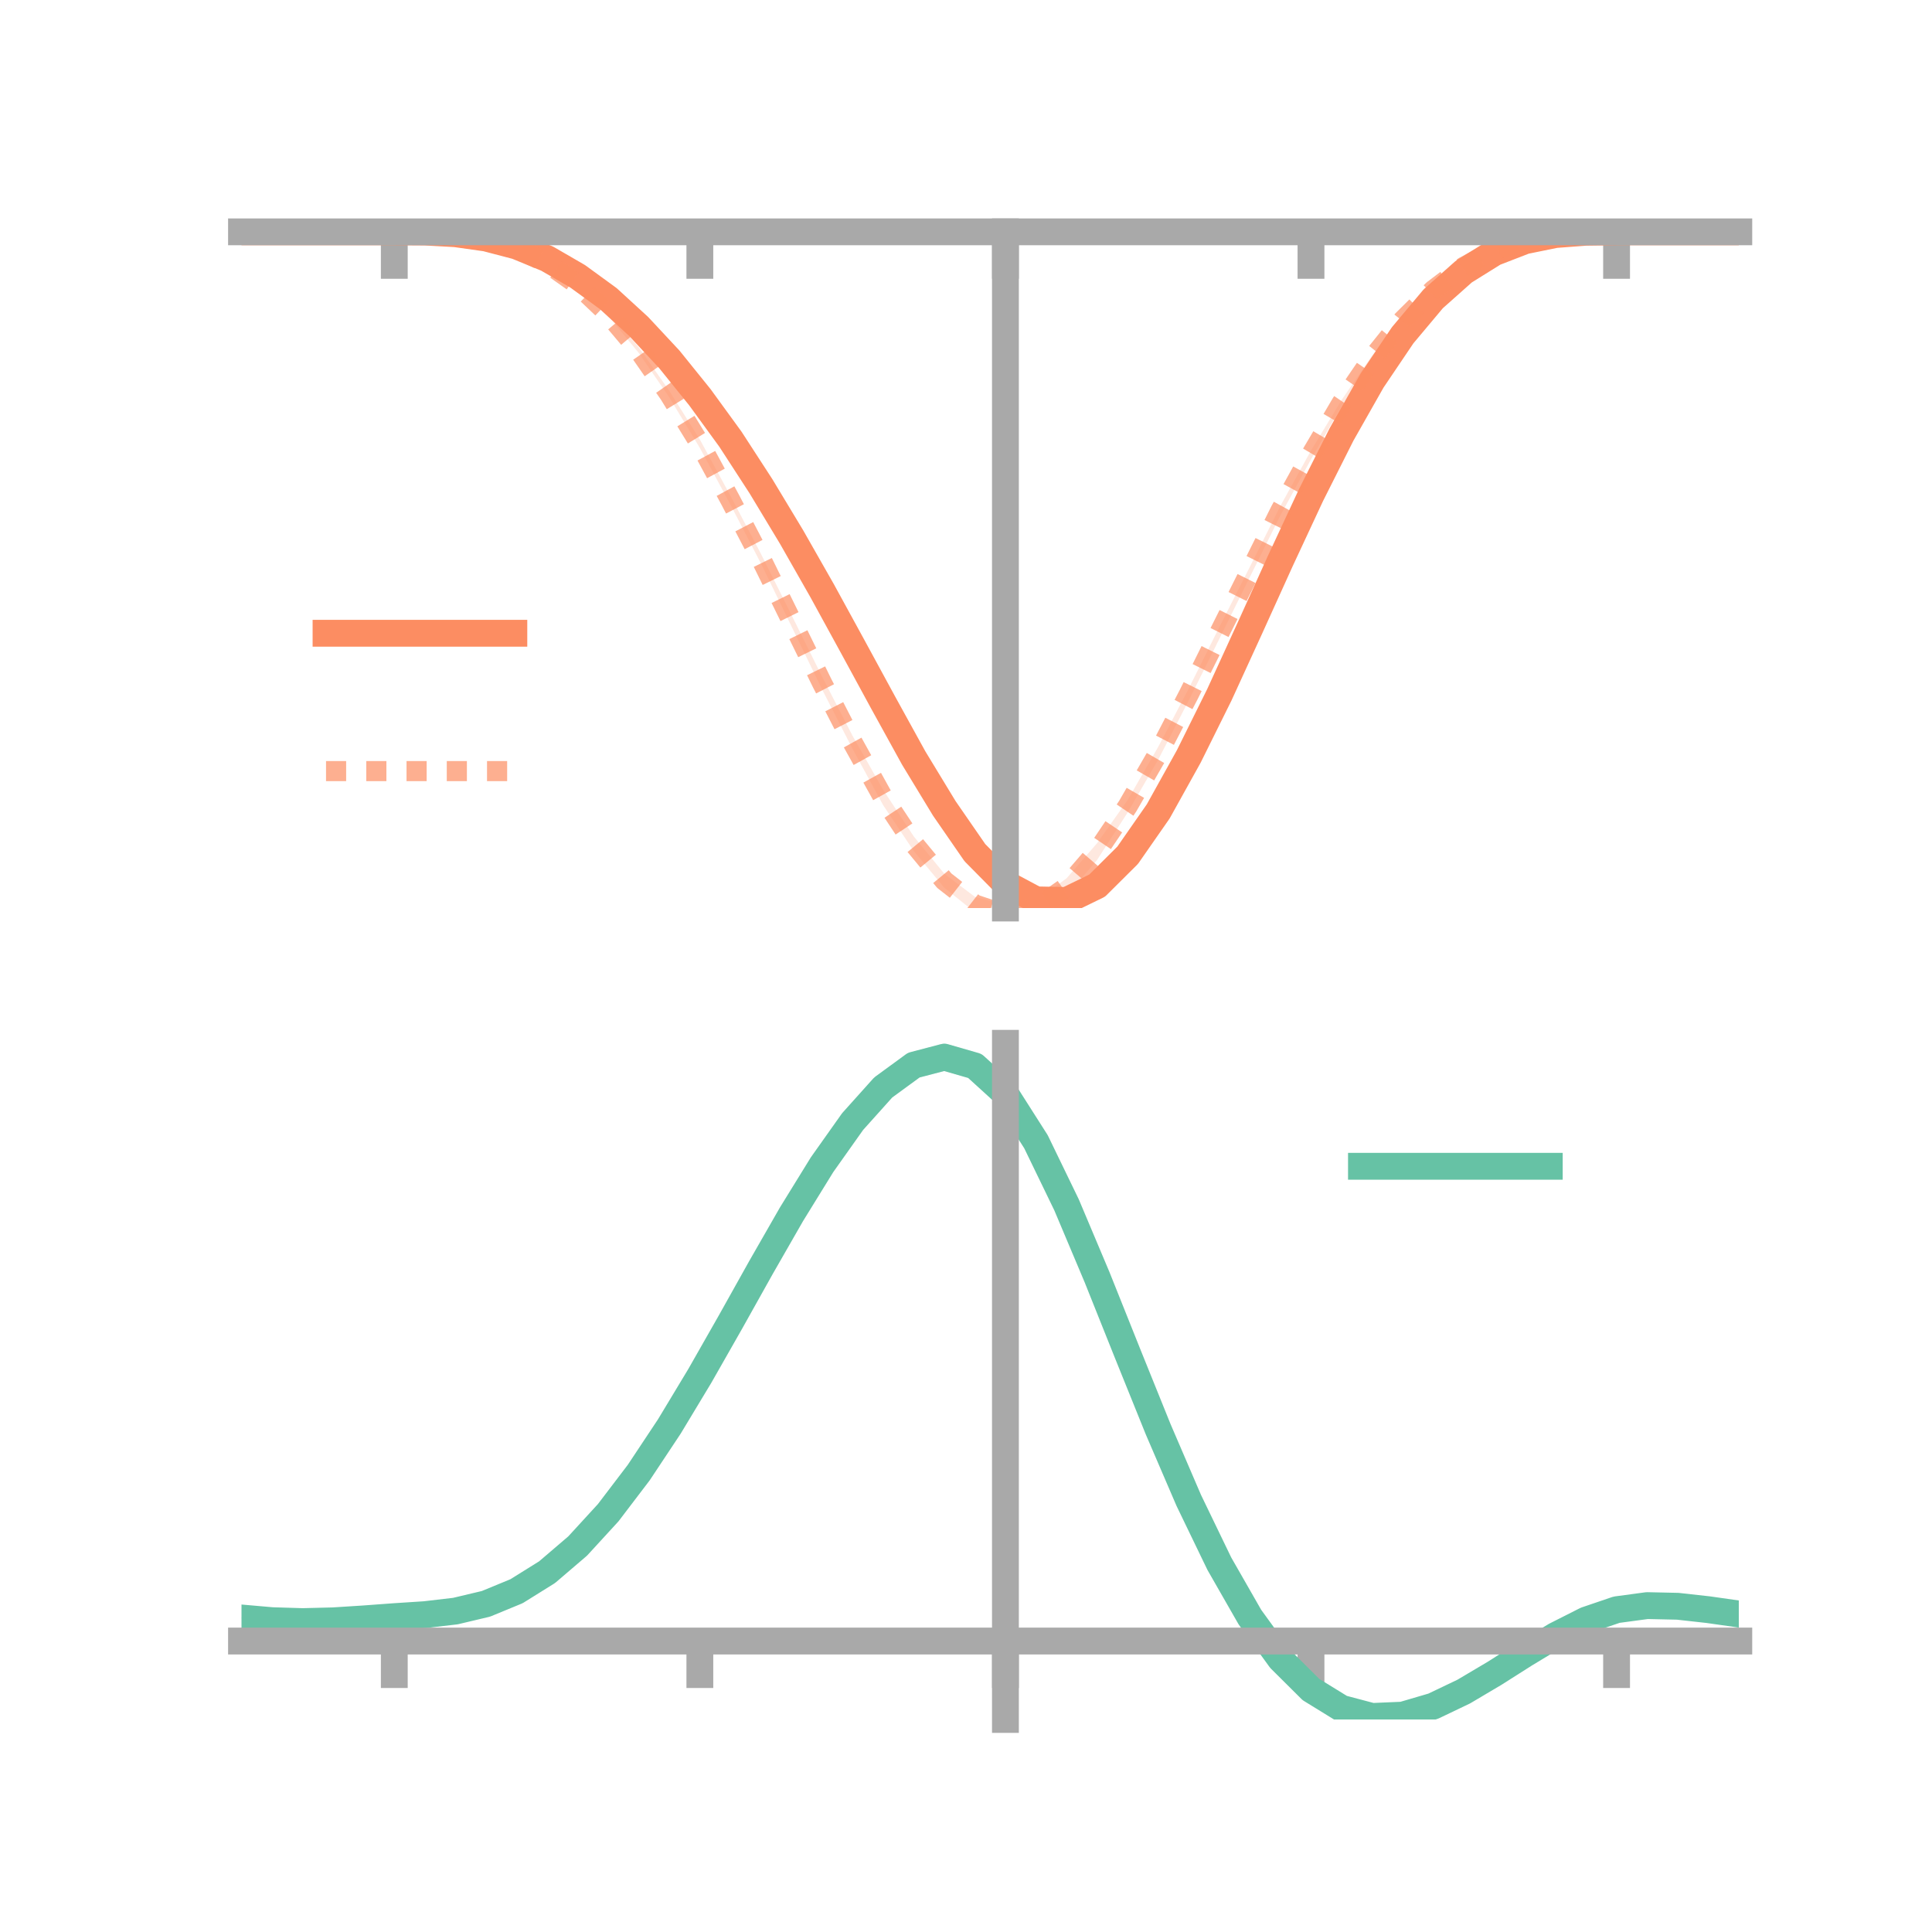 <?xml version="1.0" encoding="utf-8" standalone="no"?>
<!DOCTYPE svg PUBLIC "-//W3C//DTD SVG 1.1//EN"
  "http://www.w3.org/Graphics/SVG/1.1/DTD/svg11.dtd">
<!-- Created with matplotlib (https://matplotlib.org/) -->
<svg height="144pt" version="1.1" viewBox="0 0 144 144" width="144pt" xmlns="http://www.w3.org/2000/svg" xmlns:xlink="http://www.w3.org/1999/xlink">
 <defs>
  <style type="text/css">*{stroke-linecap:butt;stroke-linejoin:round;}</style>
 </defs>
 <g id="figure_1">
  <g id="patch_1">
   <path d="M 0 144 
L 144 144 
L 144 0 
L 0 0 
z
" style="fill:none;"/>
  </g>
  <g id="axes_1">
   <g id="patch_2">
    <path d="M 18 67.68 
L 129.6 67.68 
L 129.6 17.28 
L 18 17.28 
z
" style="fill:none;"/>
   </g>
   <g id="PolyCollection_1">
    <path clip-path="url(#pab74a913e3)" d="M 18 17.28 
L 18 17.28 
L 20.278 17.28 
L 22.555 17.28 
L 24.833 17.28 
L 27.11 17.28 
L 29.388 17.28 
L 31.665 17.289 
L 33.943 17.402 
L 36.22 17.71 
L 38.498 18.282 
L 40.776 19.191 
L 43.053 20.492 
L 45.331 22.108 
L 47.608 24.17 
L 49.886 26.554 
L 52.163 29.326 
L 54.441 32.455 
L 56.718 35.889 
L 58.996 39.585 
L 61.273 43.6 
L 63.551 47.67 
L 65.829 51.89 
L 68.106 55.924 
L 70.384 59.652 
L 72.661 62.963 
L 74.939 65.203 
L 77.216 66.485 
L 79.494 66.556 
L 81.771 65.435 
L 84.049 63.026 
L 86.327 59.883 
L 88.604 55.769 
L 90.882 51.27 
L 93.159 46.355 
L 95.437 41.386 
L 97.714 36.501 
L 99.992 32.077 
L 102.269 28.1 
L 104.547 24.774 
L 106.824 22.13 
L 109.102 20.143 
L 111.38 18.761 
L 113.657 17.908 
L 115.935 17.459 
L 118.212 17.304 
L 120.49 17.28 
L 122.767 17.28 
L 125.045 17.28 
L 127.322 17.28 
L 129.6 17.28 
L 129.6 17.28 
L 129.6 17.28 
L 127.322 17.28 
L 125.045 17.28 
L 122.767 17.28 
L 120.49 17.28 
L 118.212 17.316 
L 115.935 17.504 
L 113.657 17.981 
L 111.38 18.892 
L 109.102 20.35 
L 106.824 22.413 
L 104.547 25.2 
L 102.269 28.623 
L 99.992 32.68 
L 97.714 37.305 
L 95.437 42.195 
L 93.159 47.278 
L 90.882 52.307 
L 88.604 56.991 
L 86.327 61.071 
L 84.049 64.466 
L 81.771 66.588 
L 79.494 67.68 
L 77.216 67.655 
L 74.939 66.509 
L 72.661 64.136 
L 70.384 60.856 
L 68.106 57.084 
L 65.829 52.855 
L 63.551 48.694 
L 61.273 44.44 
L 58.996 40.457 
L 56.718 36.597 
L 54.441 33.015 
L 52.163 29.884 
L 49.886 27.01 
L 47.608 24.507 
L 45.331 22.396 
L 43.053 20.694 
L 40.776 19.356 
L 38.498 18.392 
L 36.22 17.773 
L 33.943 17.437 
L 31.665 17.299 
L 29.388 17.28 
L 27.11 17.28 
L 24.833 17.28 
L 22.555 17.28 
L 20.278 17.28 
L 18 17.28 
z
" style="fill:#fc8d62;fill-opacity:0.2;"/>
   </g>
   <g id="PolyCollection_2">
    <path clip-path="url(#pab74a913e3)" d="M 18 17.28 
L 18 17.28 
L 20.278 17.28 
L 22.555 17.28 
L 24.833 17.28 
L 27.11 17.28 
L 29.388 17.28 
L 31.665 17.29 
L 33.943 17.406 
L 36.22 17.747 
L 38.498 18.423 
L 40.776 19.516 
L 43.053 21.093 
L 45.331 23.228 
L 47.608 25.888 
L 49.886 29.128 
L 52.163 32.759 
L 54.441 36.946 
L 56.718 41.284 
L 58.996 45.839 
L 61.273 50.432 
L 63.551 54.853 
L 65.829 58.875 
L 68.106 62.341 
L 70.384 65.122 
L 72.661 66.842 
L 74.939 67.434 
L 77.216 67.139 
L 79.494 65.466 
L 81.771 62.846 
L 84.049 59.629 
L 86.327 55.663 
L 88.604 51.31 
L 90.882 46.738 
L 93.159 42.245 
L 95.437 37.702 
L 97.714 33.583 
L 99.992 29.821 
L 102.269 26.494 
L 104.547 23.709 
L 106.824 21.485 
L 109.102 19.785 
L 111.38 18.589 
L 113.657 17.854 
L 115.935 17.454 
L 118.212 17.302 
L 120.49 17.28 
L 122.767 17.28 
L 125.045 17.28 
L 127.322 17.28 
L 129.6 17.28 
L 129.6 17.28 
L 129.6 17.28 
L 127.322 17.28 
L 125.045 17.28 
L 122.767 17.28 
L 120.49 17.28 
L 118.212 17.315 
L 115.935 17.496 
L 113.657 17.925 
L 111.38 18.722 
L 109.102 19.99 
L 106.824 21.742 
L 104.547 24.033 
L 102.269 26.932 
L 99.992 30.276 
L 97.714 34.239 
L 95.437 38.409 
L 93.159 43.005 
L 90.882 47.616 
L 88.604 52.202 
L 86.327 56.621 
L 84.049 60.555 
L 81.771 64.094 
L 79.494 66.765 
L 77.216 68.266 
L 74.939 68.916 
L 72.661 67.993 
L 70.384 66.165 
L 68.106 63.433 
L 65.829 60.019 
L 63.551 55.83 
L 61.273 51.384 
L 58.996 46.69 
L 56.718 42.002 
L 54.441 37.608 
L 52.163 33.388 
L 49.886 29.616 
L 47.608 26.303 
L 45.331 23.544 
L 43.053 21.357 
L 40.776 19.716 
L 38.498 18.536 
L 36.22 17.814 
L 33.943 17.441 
L 31.665 17.301 
L 29.388 17.28 
L 27.11 17.28 
L 24.833 17.28 
L 22.555 17.28 
L 20.278 17.28 
L 18 17.28 
z
" style="fill:#fc8d62;fill-opacity:0.2;"/>
   </g>
   <g id="matplotlib.axis_1">
    <g id="xtick_1">
     <g id="line2d_1">
      <defs>
       <path d="M 0 0 
L 0 3.5 
" id="m91cff687d3" style="stroke:#a9a9a9;stroke-width:2;"/>
      </defs>
      <g>
       <use style="fill:#a9a9a9;stroke:#a9a9a9;stroke-width:2;" x="29.388" xlink:href="#m91cff687d3" y="17.28"/>
      </g>
     </g>
    </g>
    <g id="xtick_2">
     <g id="line2d_2">
      <g>
       <use style="fill:#a9a9a9;stroke:#a9a9a9;stroke-width:2;" x="52.163" xlink:href="#m91cff687d3" y="17.28"/>
      </g>
     </g>
    </g>
    <g id="xtick_3">
     <g id="line2d_3">
      <g>
       <use style="fill:#a9a9a9;stroke:#a9a9a9;stroke-width:2;" x="74.939" xlink:href="#m91cff687d3" y="17.28"/>
      </g>
     </g>
    </g>
    <g id="xtick_4">
     <g id="line2d_4">
      <g>
       <use style="fill:#a9a9a9;stroke:#a9a9a9;stroke-width:2;" x="97.714" xlink:href="#m91cff687d3" y="17.28"/>
      </g>
     </g>
    </g>
    <g id="xtick_5">
     <g id="line2d_5">
      <g>
       <use style="fill:#a9a9a9;stroke:#a9a9a9;stroke-width:2;" x="120.49" xlink:href="#m91cff687d3" y="17.28"/>
      </g>
     </g>
    </g>
   </g>
   <g id="matplotlib.axis_2"/>
   <g id="line2d_6">
    <path clip-path="url(#pab74a913e3)" d="M 18 17.28 
L 20.278 17.28 
L 22.555 17.28 
L 24.833 17.28 
L 27.11 17.28 
L 29.388 17.28 
L 31.665 17.294 
L 33.943 17.419 
L 36.22 17.741 
L 38.498 18.337 
L 40.776 19.274 
L 43.053 20.593 
L 45.331 22.252 
L 47.608 24.339 
L 49.886 26.782 
L 52.163 29.605 
L 54.441 32.735 
L 56.718 36.243 
L 58.996 40.021 
L 61.273 44.02 
L 63.551 48.182 
L 65.829 52.373 
L 68.106 56.504 
L 70.384 60.254 
L 72.661 63.55 
L 74.939 65.856 
L 77.216 67.07 
L 79.494 67.118 
L 81.771 66.011 
L 84.049 63.746 
L 86.327 60.477 
L 88.604 56.38 
L 90.882 51.788 
L 93.159 46.817 
L 95.437 41.79 
L 97.714 36.903 
L 99.992 32.378 
L 102.269 28.362 
L 104.547 24.987 
L 106.824 22.272 
L 109.102 20.246 
L 111.38 18.827 
L 113.657 17.945 
L 115.935 17.481 
L 118.212 17.31 
L 120.49 17.28 
L 122.767 17.28 
L 125.045 17.28 
L 127.322 17.28 
L 129.6 17.28 
" style="fill:none;stroke:#fc8d62;stroke-linecap:square;stroke-width:2;"/>
   </g>
   <g id="line2d_7">
    <path clip-path="url(#pab74a913e3)" d="M 18 17.28 
L 20.278 17.28 
L 22.555 17.28 
L 24.833 17.28 
L 27.11 17.28 
L 29.388 17.28 
L 31.665 17.296 
L 33.943 17.423 
L 36.22 17.78 
L 38.498 18.48 
L 40.776 19.616 
L 43.053 21.225 
L 45.331 23.386 
L 47.608 26.095 
L 49.886 29.372 
L 52.163 33.074 
L 54.441 37.277 
L 56.718 41.643 
L 58.996 46.265 
L 61.273 50.908 
L 63.551 55.341 
L 65.829 59.447 
L 68.106 62.887 
L 70.384 65.643 
L 72.661 67.418 
L 74.939 68.175 
L 77.216 67.702 
L 79.494 66.116 
L 81.771 63.47 
L 84.049 60.092 
L 86.327 56.142 
L 88.604 51.756 
L 90.882 47.177 
L 93.159 42.625 
L 95.437 38.056 
L 97.714 33.911 
L 99.992 30.048 
L 102.269 26.713 
L 104.547 23.871 
L 106.824 21.614 
L 109.102 19.888 
L 111.38 18.656 
L 113.657 17.89 
L 115.935 17.475 
L 118.212 17.308 
L 120.49 17.28 
L 122.767 17.28 
L 125.045 17.28 
L 127.322 17.28 
L 129.6 17.28 
" style="fill:none;stroke:#fc8d62;stroke-dasharray:1.5,1.5;stroke-dashoffset:0;stroke-opacity:0.7;stroke-width:1.5;"/>
   </g>
   <g id="patch_3">
    <path d="M 74.939 67.68 
L 74.939 17.28 
" style="fill:none;stroke:#a9a9a9;stroke-linecap:square;stroke-linejoin:miter;stroke-width:2;"/>
   </g>
   <g id="patch_4">
    <path d="M 129.6 67.68 
L 129.6 17.28 
" style="fill:none;"/>
   </g>
   <g id="patch_5">
    <path d="M 18 17.28 
L 129.6 17.28 
" style="fill:none;stroke:#a9a9a9;stroke-linecap:square;stroke-linejoin:miter;stroke-width:2;"/>
   </g>
   <g id="patch_6">
    <path d="M 18 17.28 
L 129.6 17.28 
" style="fill:none;"/>
   </g>
   <g id="legend_1">
    <g id="line2d_8">
     <path d="M 24.3 47.2 
L 38.3 47.2 
" style="fill:none;stroke:#fc8d62;stroke-linecap:square;stroke-width:2;"/>
    </g>
    <g id="line2d_9"/>
    <g id="text_1">
     <!--   -->
     <g transform="translate(43.9 49.65)scale(0.07 -0.07)">
      <defs>
       <path id="DejaVuSans-32"/>
      </defs>
      <use xlink:href="#DejaVuSans-32"/>
     </g>
    </g>
    <g id="line2d_10">
     <path d="M 24.3 57.474 
L 38.3 57.474 
" style="fill:none;stroke:#fc8d62;stroke-dasharray:1.5,1.5;stroke-dashoffset:0;stroke-opacity:0.7;stroke-width:1.5;"/>
    </g>
    <g id="line2d_11"/>
    <g id="text_2">
     <!--   -->
     <g transform="translate(43.9 59.924)scale(0.07 -0.07)">
      <use xlink:href="#DejaVuSans-32"/>
     </g>
    </g>
   </g>
  </g>
  <g id="axes_2">
   <g id="patch_7">
    <path d="M 18 128.16 
L 129.6 128.16 
L 129.6 77.76 
L 18 77.76 
z
" style="fill:none;"/>
   </g>
   <g id="PolyCollection_3">
    <path clip-path="url(#pd3f83b00c7)" d="M 18 120.638 
L 18 120.553 
L 20.278 120.762 
L 22.555 120.834 
L 24.833 120.771 
L 27.11 120.617 
L 29.388 120.442 
L 31.665 120.288 
L 33.943 120.018 
L 36.22 119.47 
L 38.498 118.519 
L 40.776 117.074 
L 43.053 115.084 
L 45.331 112.539 
L 47.608 109.472 
L 49.886 105.949 
L 52.163 102.072 
L 54.441 97.969 
L 56.718 93.794 
L 58.996 89.723 
L 61.273 85.945 
L 63.551 82.659 
L 65.829 80.066 
L 68.106 78.368 
L 70.384 77.76 
L 72.661 78.428 
L 74.939 80.539 
L 77.216 84.171 
L 79.494 88.949 
L 81.771 94.436 
L 84.049 100.228 
L 86.327 105.967 
L 88.604 111.356 
L 90.882 116.158 
L 93.159 120.206 
L 95.437 123.396 
L 97.714 125.687 
L 99.992 127.101 
L 102.269 127.708 
L 104.547 127.617 
L 106.824 126.961 
L 109.102 125.892 
L 111.38 124.568 
L 113.657 123.151 
L 115.935 121.799 
L 118.212 120.664 
L 120.49 119.895 
L 122.767 119.592 
L 125.045 119.646 
L 127.322 119.907 
L 129.6 120.244 
L 129.6 120.355 
L 129.6 120.355 
L 127.322 120.042 
L 125.045 119.798 
L 122.767 119.753 
L 120.49 120.062 
L 118.212 120.844 
L 115.935 122.013 
L 113.657 123.417 
L 111.38 124.891 
L 109.102 126.267 
L 106.824 127.376 
L 104.547 128.056 
L 102.269 128.16 
L 99.992 127.563 
L 97.714 126.174 
L 95.437 123.939 
L 93.159 120.848 
L 90.882 116.94 
L 88.604 112.308 
L 86.327 107.109 
L 84.049 101.566 
L 81.771 95.965 
L 79.494 90.653 
L 77.216 86.025 
L 74.939 82.507 
L 72.661 80.468 
L 70.384 79.825 
L 68.106 80.411 
L 65.829 82.042 
L 63.551 84.527 
L 61.273 87.67 
L 58.996 91.276 
L 56.718 95.154 
L 54.441 99.124 
L 52.163 103.021 
L 49.886 106.702 
L 47.608 110.045 
L 45.331 112.958 
L 43.053 115.382 
L 40.776 117.287 
L 38.498 118.683 
L 36.22 119.609 
L 33.943 120.144 
L 31.665 120.406 
L 29.388 120.549 
L 27.11 120.708 
L 24.833 120.845 
L 22.555 120.895 
L 20.278 120.827 
L 18 120.638 
z
" style="fill:#66c2a5;fill-opacity:0.2;"/>
   </g>
   <g id="matplotlib.axis_3">
    <g id="xtick_6">
     <g id="line2d_12">
      <g>
       <use style="fill:#a9a9a9;stroke:#a9a9a9;stroke-width:2;" x="29.388" xlink:href="#m91cff687d3" y="122.315"/>
      </g>
     </g>
    </g>
    <g id="xtick_7">
     <g id="line2d_13">
      <g>
       <use style="fill:#a9a9a9;stroke:#a9a9a9;stroke-width:2;" x="52.163" xlink:href="#m91cff687d3" y="122.315"/>
      </g>
     </g>
    </g>
    <g id="xtick_8">
     <g id="line2d_14">
      <g>
       <use style="fill:#a9a9a9;stroke:#a9a9a9;stroke-width:2;" x="74.939" xlink:href="#m91cff687d3" y="122.315"/>
      </g>
     </g>
    </g>
    <g id="xtick_9">
     <g id="line2d_15">
      <g>
       <use style="fill:#a9a9a9;stroke:#a9a9a9;stroke-width:2;" x="97.714" xlink:href="#m91cff687d3" y="122.315"/>
      </g>
     </g>
    </g>
    <g id="xtick_10">
     <g id="line2d_16">
      <g>
       <use style="fill:#a9a9a9;stroke:#a9a9a9;stroke-width:2;" x="120.49" xlink:href="#m91cff687d3" y="122.315"/>
      </g>
     </g>
    </g>
   </g>
   <g id="matplotlib.axis_4"/>
   <g id="line2d_17">
    <path clip-path="url(#pd3f83b00c7)" d="M 18 120.596 
L 20.278 120.795 
L 22.555 120.864 
L 24.833 120.808 
L 27.11 120.663 
L 29.388 120.495 
L 31.665 120.347 
L 33.943 120.081 
L 36.22 119.54 
L 38.498 118.601 
L 40.776 117.181 
L 43.053 115.233 
L 45.331 112.749 
L 47.608 109.758 
L 49.886 106.325 
L 52.163 102.547 
L 54.441 98.546 
L 56.718 94.474 
L 58.996 90.5 
L 61.273 86.808 
L 63.551 83.593 
L 65.829 81.054 
L 68.106 79.389 
L 70.384 78.792 
L 72.661 79.448 
L 74.939 81.523 
L 77.216 85.098 
L 79.494 89.801 
L 81.771 95.201 
L 84.049 100.897 
L 86.327 106.538 
L 88.604 111.832 
L 90.882 116.549 
L 93.159 120.527 
L 95.437 123.667 
L 97.714 125.93 
L 99.992 127.332 
L 102.269 127.934 
L 104.547 127.836 
L 106.824 127.168 
L 109.102 126.079 
L 111.38 124.729 
L 113.657 123.284 
L 115.935 121.906 
L 118.212 120.754 
L 120.49 119.979 
L 122.767 119.672 
L 125.045 119.722 
L 127.322 119.975 
L 129.6 120.3 
" style="fill:none;stroke:#66c2a5;stroke-linecap:square;stroke-width:2;"/>
   </g>
   <g id="patch_8">
    <path d="M 74.939 128.16 
L 74.939 77.76 
" style="fill:none;stroke:#a9a9a9;stroke-linecap:square;stroke-linejoin:miter;stroke-width:2;"/>
   </g>
   <g id="patch_9">
    <path d="M 129.6 128.16 
L 129.6 77.76 
" style="fill:none;"/>
   </g>
   <g id="patch_10">
    <path d="M 18 122.315 
L 129.6 122.315 
" style="fill:none;stroke:#a9a9a9;stroke-linecap:square;stroke-linejoin:miter;stroke-width:2;"/>
   </g>
   <g id="patch_11">
    <path d="M 18 77.76 
L 129.6 77.76 
" style="fill:none;"/>
   </g>
   <g id="legend_2">
    <g id="line2d_18">
     <path d="M 101.475 86.929 
L 115.475 86.929 
" style="fill:none;stroke:#66c2a5;stroke-linecap:square;stroke-width:2;"/>
    </g>
    <g id="line2d_19"/>
    <g id="text_3">
     <!--   -->
     <g transform="translate(121.075 89.379)scale(0.07 -0.07)">
      <use xlink:href="#DejaVuSans-32"/>
     </g>
    </g>
   </g>
  </g>
 </g>
 <defs>
  <clipPath id="pab74a913e3">
   <rect height="50.4" width="111.6" x="18" y="17.28"/>
  </clipPath>
  <clipPath id="pd3f83b00c7">
   <rect height="50.4" width="111.6" x="18" y="77.76"/>
  </clipPath>
 </defs>
</svg>

